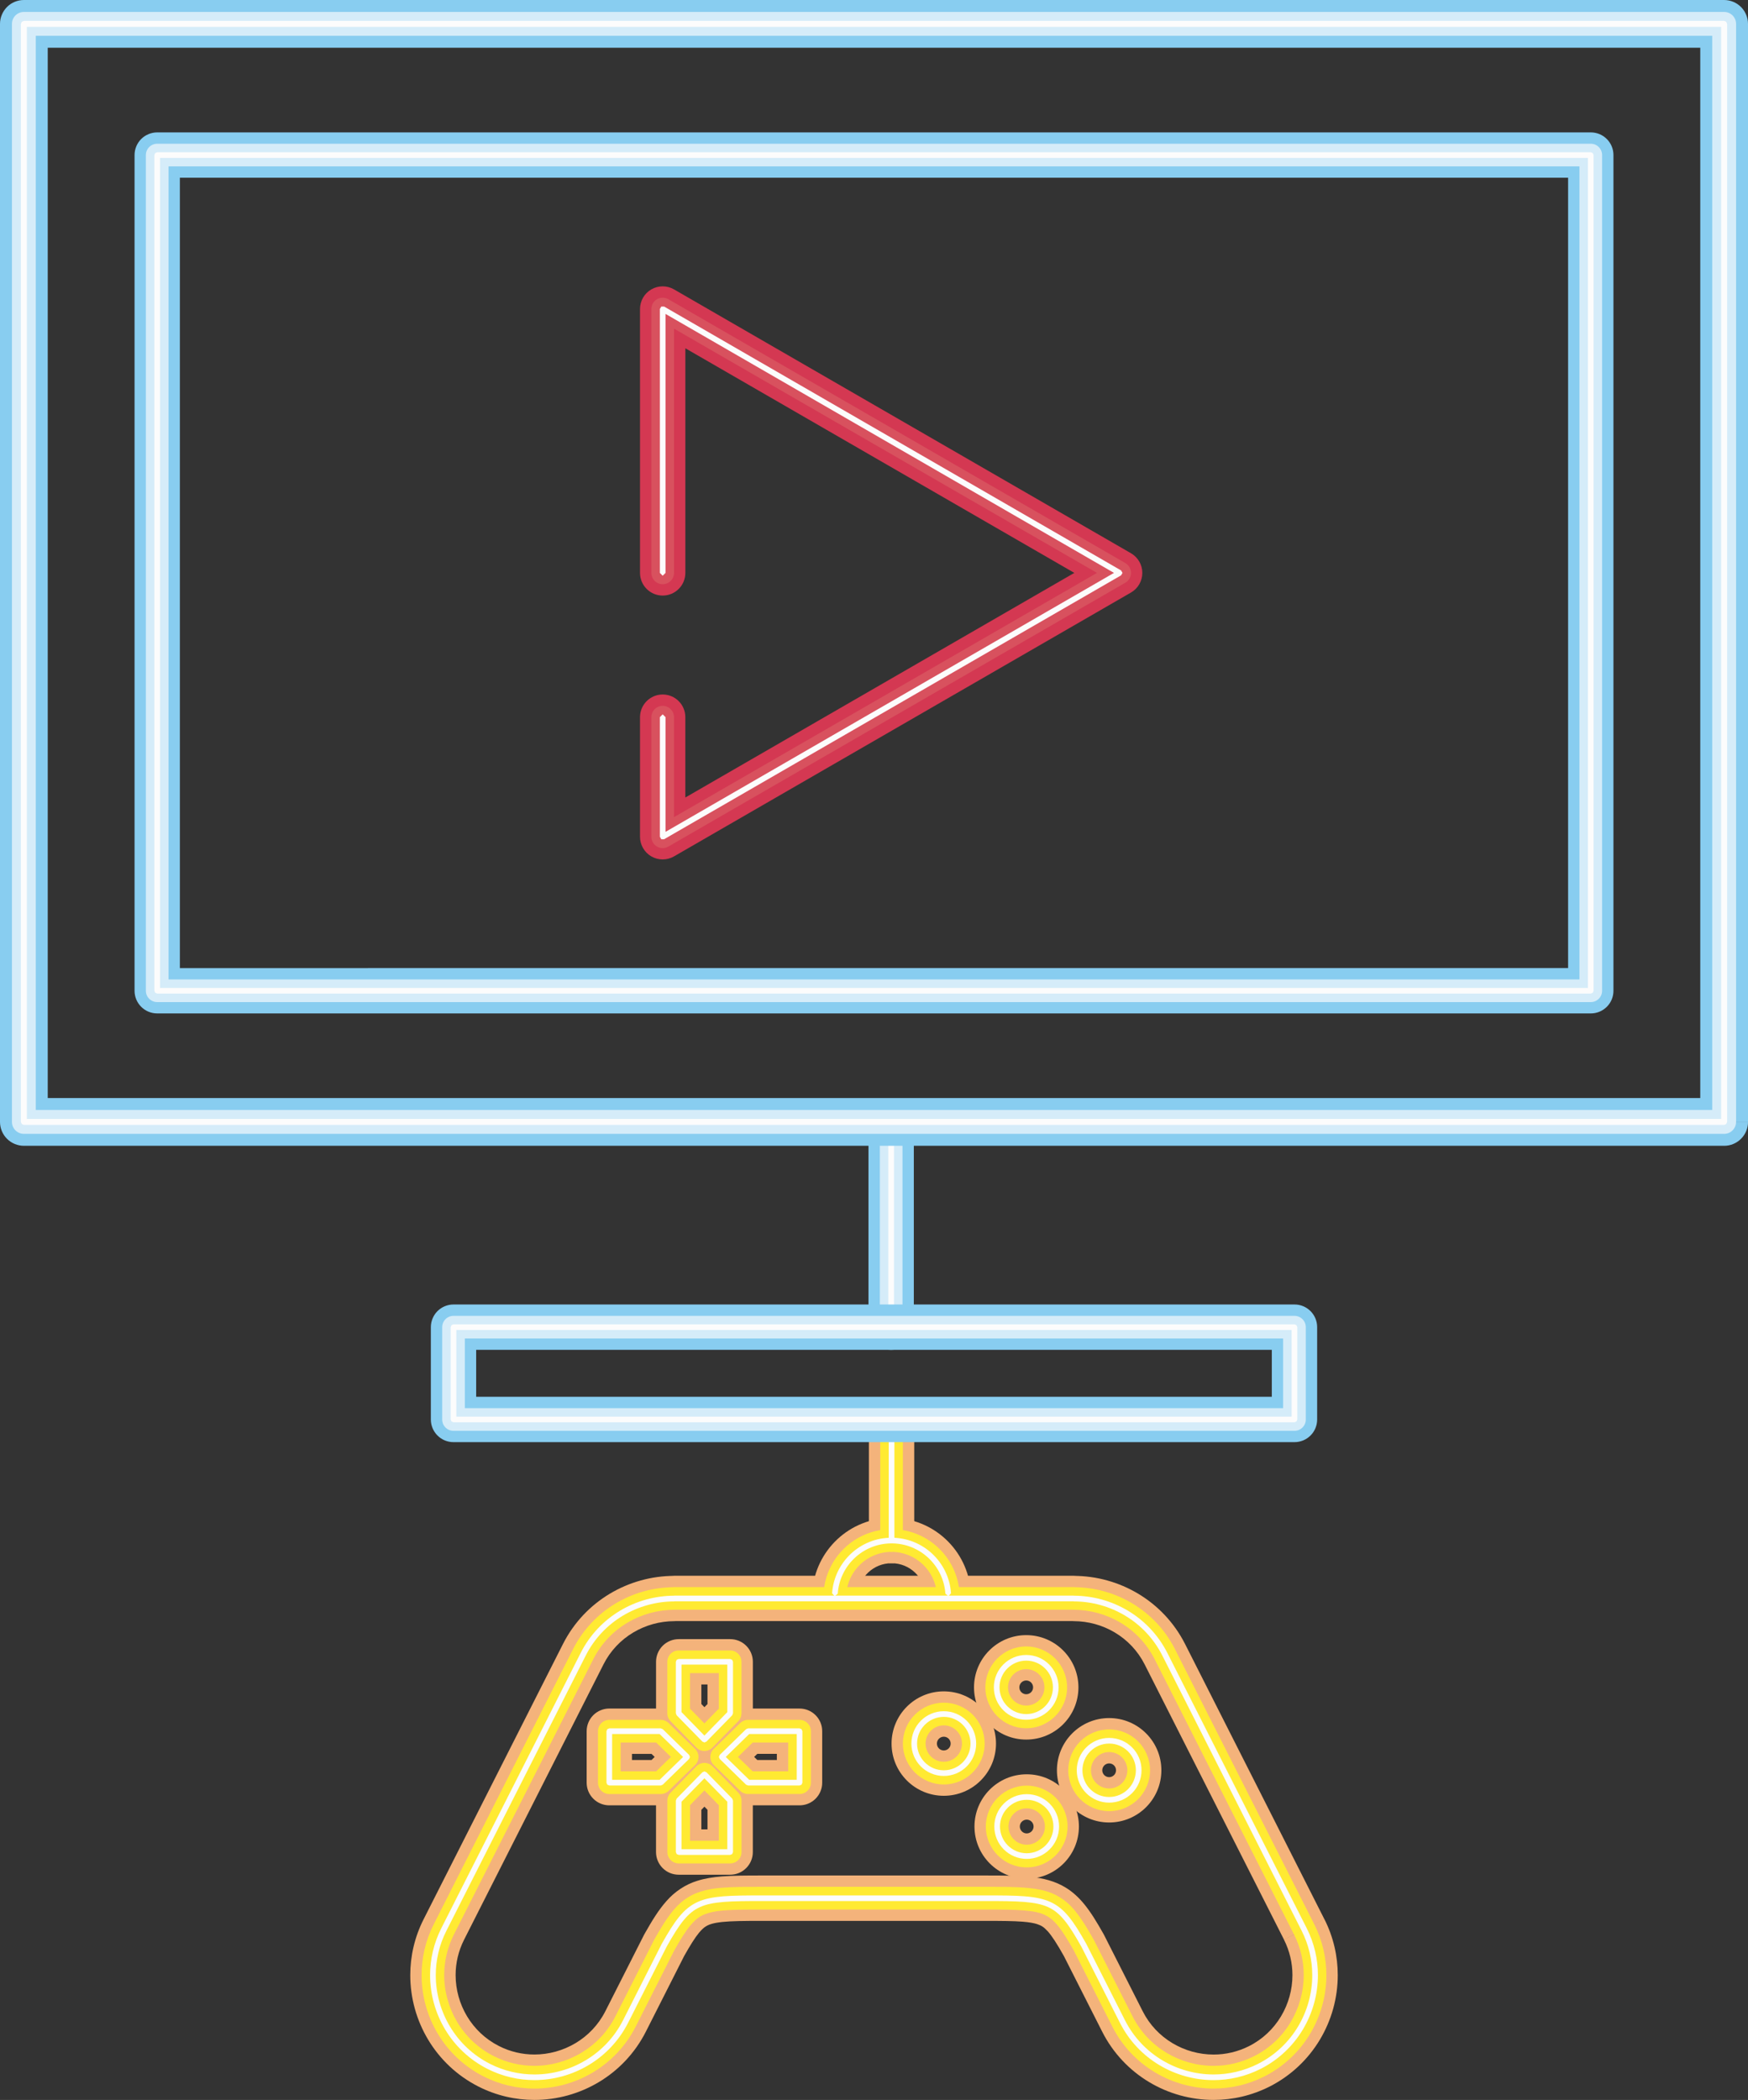 <svg xmlns="http://www.w3.org/2000/svg" width="899.13" height="1080" viewBox="0 0 899.13 1080"><rect x="0" y="0" width="899.13" height="1080" fill="#333333" stroke="none"/><g id="a"/><g id="b"><g id="c"><g id="d"><path d="M499.36 818.69c-1.48-21.26-19.13-38.03-40.76-38.04-21.64.02-39.29 16.78-40.77 38.04-.45 6.42 4.39 11.99 10.82 12.45 6.42.45 11.99-4.4 12.45-10.82.64-9.13 8.23-16.37 17.5-16.35 9.27-.02 16.86 7.22 17.5 16.35.45 6.42 6.02 11.27 12.44 10.82 6.42-.45 11.27-6.02 10.83-12.44h0z" fill="#f4b37b"/><path d="M446.94 740.78v51.52c0 6.44 5.21 11.66 11.66 11.66s11.66-5.22 11.66-11.66v-51.52c0-6.44-5.22-11.66-11.66-11.66s-11.66 5.22-11.66 11.66" fill="#f4b37b"/><path d="M670.83 992.32l10.4-5.27-71.67-141.55c-11.3-22.25-33.9-35-57.21-35.03l-.02 11.66h11.66v-.05c0-3.12-1.21-6.04-3.41-8.25-2.2-2.2-5.14-3.41-8.25-3.41h-205.52c-3.08.0-6.08 1.24-8.25 3.41-2.17 2.17-3.41 5.17-3.41 8.25v.05h11.66l-.02-11.66c-23.32.03-45.93 12.78-57.21 35.03l-71.67 141.55c-4.66 9.19-6.89 19.07-6.88 28.78-.01 23.37 12.82 46 35.09 57.3 9.19 4.66 19.07 6.87 28.77 6.87 23.38.0 45.99-12.83 57.3-35.07l19.85-39.2-10.4-5.27 10.16 5.72c3.21-5.72 5.72-9.7 7.7-12.09 1.5-1.81 2.57-2.72 3.63-3.38 1.54-.94 3.65-1.72 8.35-2.23 4.64-.5 11.46-.58 20.78-.57h114.61c8.28.0 14.59.05 19.15.42 3.43.27 5.81.72 7.43 1.24 2.39.84 3.34 1.42 5.48 3.69 2.06 2.27 4.81 6.48 8.41 12.92l10.17-5.72-10.41 5.27 19.85 39.19c11.29 22.26 33.92 35.09 57.3 35.08 9.7.0 19.57-2.22 28.77-6.86 22.28-11.31 35.1-33.94 35.09-57.32.0-9.7-2.21-19.58-6.86-28.77l-10.4 5.26-10.41 5.26c2.96 5.86 4.35 12.07 4.36 18.24-.01 14.94-8.21 29.38-22.3 36.5-5.88 2.96-12.08 4.35-18.25 4.35-14.93.0-29.38-8.2-36.49-22.3l-19.85-39.19-.24-.45c-3.45-6.11-6.43-11.07-9.99-15.43-2.66-3.25-5.76-6.19-9.42-8.44-5.53-3.42-11.69-4.91-18.16-5.58-6.54-.68-13.82-.69-23.22-.7h-114.61c-8.36.0-15.04.02-21.01.49-4.48.36-8.61.98-12.64 2.26-6.08 1.86-11.65 5.63-15.77 10.36-4.21 4.73-7.48 10.17-11.37 17.03l-.24.45-19.85 39.19c-7.12 14.08-21.57 22.28-36.49 22.29-6.18.0-12.38-1.39-18.23-4.35-14.11-7.13-22.3-21.57-22.31-36.49.0-6.17 1.4-12.37 4.37-18.24l71.68-141.55c7.09-14.06 21.49-22.21 36.44-22.25 6.44-.01 11.64-5.22 11.64-11.66v-.05h-11.66v11.66h205.52v-11.66h-11.66v.05c0 6.44 5.2 11.65 11.64 11.66 14.94.04 29.34 8.19 36.45 22.25l71.67 141.54 10.41-5.27z" fill="#f4b37b"/><path d="M375.58 881.15l-8.34-8.15-4.9 5.01-1.58-1.62v-10.07h3.16v14.83h11.67l-8.34-8.15 8.34 8.15h11.66v-26.48c0-3.12-1.21-6.04-3.41-8.25-2.2-2.2-5.14-3.41-8.25-3.41h-26.48c-3.08.0-6.08 1.24-8.25 3.41-2.17 2.17-3.41 5.17-3.41 8.25v26.48c0 3.03 1.2 5.99 3.32 8.15l13.24 13.55c2.21 2.26 5.18 3.51 8.34 3.51s6.12-1.25 8.34-3.51l13.24-13.55c2.14-2.2 3.32-5.08 3.32-8.15h-11.66z" fill="#f4b37b"/><path d="M349.1 926.04l8.34 8.15 4.9-5.02 1.58 1.62v10.06h-3.16v-14.82h-11.66l8.34 8.15-8.34-8.15h-11.66v26.48c0 3.11 1.21 6.04 3.41 8.25 2.2 2.2 5.13 3.41 8.25 3.41h26.48c3.11.0 6.04-1.21 8.25-3.42 2.2-2.2 3.41-5.13 3.41-8.24v-26.48c0-3.07-1.17-5.96-3.32-8.15l-13.24-13.55c-2.21-2.26-5.18-3.51-8.34-3.51s-6.14 1.25-8.34 3.51l-13.24 13.55c-2.12 2.16-3.32 5.12-3.32 8.15h11.66z" fill="#f4b37b"/><path d="M384.79 916.83l8.14-8.35-5.01-4.89 1.61-1.58h10.07v3.16h-14.82v11.66l8.14-8.35-8.14 8.35v11.66h26.48c3.11.0 6.04-1.21 8.25-3.41 2.2-2.2 3.41-5.13 3.41-8.24v-26.47c0-3.12-1.21-6.04-3.41-8.25-2.2-2.2-5.14-3.41-8.25-3.41h-26.48c-3.03.0-5.99 1.2-8.15 3.32l-13.56 13.24c-2.26 2.21-3.52 5.18-3.51 8.34.0 3.16 1.25 6.14 3.52 8.34l13.56 13.23c2.16 2.11 5.12 3.31 8.14 3.31v-11.66z" fill="#f4b37b"/><path d="M339.89 890.36l-8.15 8.34 5.01 4.9-1.61 1.57h-10.07v-3.15h14.82v-11.66l-8.15 8.34 8.15-8.34v-11.66h-26.47c-3.08.0-6.08 1.24-8.25 3.41-2.17 2.17-3.41 5.17-3.41 8.25v26.47c0 3.11 1.21 6.04 3.41 8.25 2.2 2.2 5.13 3.41 8.25 3.41h26.47c3.02.0 5.97-1.2 8.14-3.31l13.56-13.23c2.26-2.21 3.52-5.18 3.52-8.34.0-3.16-1.25-6.14-3.51-8.34l-13.56-13.24c-2.17-2.11-5.12-3.32-8.14-3.32v11.66z" fill="#f4b37b"/><path d="M500.66 896.73H489c0 1.95-1.58 3.53-3.54 3.53-1.95.0-3.53-1.58-3.54-3.53.0-1.95 1.59-3.53 3.54-3.54 1.96.0 3.54 1.58 3.54 3.54h23.32c0-14.85-12.03-26.86-26.86-26.86-14.83.0-26.85 12.01-26.86 26.86.0 14.84 12.03 26.85 26.86 26.85 14.83.0 26.86-12.01 26.86-26.85h-11.66z" fill="#f4b37b"/><path d="M543.06 867.82H531.4c0 1.95-1.59 3.53-3.53 3.53-1.95.0-3.53-1.59-3.54-3.53.0-1.97 1.59-3.54 3.54-3.55 1.95.0 3.53 1.58 3.53 3.55h23.32c0-14.83-12.01-26.86-26.85-26.87-14.85.0-26.86 12.04-26.86 26.87s12.01 26.85 26.86 26.85c14.84.0 26.85-12.03 26.85-26.85h-11.66z" fill="#f4b37b"/><path d="M543.31 939.38h-11.66c0 1.96-1.6 3.54-3.53 3.55-1.96.0-3.54-1.59-3.55-3.55.0-1.94 1.59-3.53 3.55-3.54 1.94.0 3.53 1.6 3.53 3.54h23.32c-.01-14.84-12.02-26.85-26.85-26.86-14.85.0-26.86 12.01-26.87 26.86.0 14.84 12.02 26.86 26.87 26.86 14.84.0 26.84-12.03 26.85-26.86h-11.66z" fill="#f4b37b"/><path d="M585.72 910.46h-11.66c0 1.95-1.58 3.53-3.54 3.53-1.95.0-3.53-1.58-3.54-3.53.0-1.95 1.59-3.53 3.54-3.54 1.96.0 3.54 1.58 3.54 3.54h23.32c0-14.85-12.03-26.86-26.86-26.86-14.83.0-26.85 12.01-26.86 26.86.0 14.85 12.03 26.85 26.86 26.85 14.83.0 26.86-12.01 26.86-26.85h-11.66z" fill="#f4b37b"/><path d="M493.55 819.09c-1.27-18.23-16.41-32.61-34.95-32.62-18.55.0-33.69 14.39-34.96 32.62-.23 3.21 2.2 6 5.41 6.23 3.21.22 6-2.2 6.23-5.41.85-12.16 10.95-21.78 23.32-21.77 12.36.0 22.46 9.61 23.32 21.77.22 3.21 3.01 5.64 6.22 5.42 3.21-.22 5.64-3.01 5.42-6.22h0z" fill="#ffea32"/><path d="M452.77 740.78v51.52c0 3.22 2.61 5.83 5.83 5.83s5.82-2.61 5.82-5.83v-51.52c0-3.22-2.61-5.83-5.82-5.83s-5.83 2.61-5.83 5.83" fill="#ffea32"/><path d="M670.83 992.32l5.2-2.64-71.67-141.55c-10.25-20.2-30.8-31.8-52.02-31.83v5.83h5.82v-.05c0-1.56-.6-3.02-1.71-4.12-1.1-1.1-2.57-1.71-4.12-1.71h-205.52c-1.54.0-3.04.62-4.13 1.71-1.08 1.08-1.7 2.59-1.7 4.12v.05h5.83v-5.83c-21.24.03-41.8 11.64-52.03 31.83l-71.67 141.55c-4.24 8.36-6.26 17.32-6.25 26.14.0 21.26 11.66 41.84 31.9 52.1 8.36 4.24 17.32 6.24 26.13 6.24 21.26.0 41.84-11.68 52.1-31.88l19.85-39.2-5.2-2.63 5.08 2.86c3.27-5.81 5.9-10.04 8.27-12.92 3.66-4.29 6.07-5.78 11.36-7.02 5.28-1.16 13.46-1.31 25.92-1.3h114.61c16.66-.07 25.5.36 30.4 2.72 2.51 1.16 4.48 2.7 6.87 5.6 2.37 2.88 5.01 7.11 8.27 12.92l5.08-2.86-5.2 2.63 19.85 39.19c10.24 20.22 30.82 31.89 52.09 31.88 8.82.0 17.77-2.01 26.14-6.24 20.22-10.26 31.89-30.84 31.88-52.11.0-8.82-2.01-17.78-6.24-26.14l-5.2 2.63-5.2 2.63c3.38 6.69 4.98 13.82 4.98 20.87.0 17.05-9.36 33.54-25.49 41.7-6.72 3.38-13.83 4.98-20.88 4.98-17.04.0-33.53-9.36-41.69-25.49l-19.85-39.19-.12-.23c-3.39-6.01-6.25-10.72-9.42-14.6-4.65-5.84-10.64-9.57-17.93-11.03-7.29-1.53-15.84-1.53-28.36-1.55h-114.61c-16.63.07-26.46-.08-35.22 3.75-4.32 1.94-7.94 4.97-11.07 8.82-3.17 3.87-6.03 8.59-9.43 14.6l-.12.23-19.85 39.19c-8.17 16.12-24.66 25.48-41.69 25.49-7.06.0-14.18-1.6-20.87-4.98-16.15-8.17-25.5-24.66-25.51-41.69.0-7.05 1.61-14.18 5-20.88l71.67-141.55c8.15-16.11 24.59-25.41 41.63-25.45 3.22.0 5.82-2.61 5.82-5.83v-.05h-5.82v5.83h205.52v-5.83h-5.83v.05c0 3.22 2.6 5.82 5.82 5.83 17.03.04 33.48 9.34 41.63 25.45l71.67 141.55 5.2-2.63z" fill="#ffea32"/><path d="M375.58 881.15l-4.17-4.08-9.08 9.28-7.42-7.59v-18.27h14.83v20.66h5.83l-4.17-4.08 4.17 4.08h5.82v-26.48c0-1.56-.6-3.02-1.7-4.12-1.1-1.1-2.57-1.71-4.12-1.71h-26.48c-1.54.0-3.04.62-4.13 1.71-1.08 1.08-1.71 2.58-1.71 4.12v26.48c0 1.51.6 2.99 1.66 4.07l13.24 13.55c1.1 1.13 2.59 1.75 4.17 1.75s3.06-.63 4.17-1.75l13.24-13.55c1.07-1.1 1.66-2.54 1.66-4.07h-5.82z" fill="#ffea32"/><path d="M349.1 926.04l4.17 4.07 9.07-9.28 7.42 7.59v18.27h-14.83v-20.65h-5.82l4.17 4.07-4.17-4.07h-5.83v26.48c0 1.55.6 3.02 1.71 4.12 1.1 1.1 2.57 1.71 4.13 1.71h26.48c1.55.0 3.02-.61 4.12-1.71 1.1-1.1 1.7-2.57 1.7-4.12v-26.48c0-1.54-.59-2.98-1.66-4.08l-13.24-13.55c-1.1-1.11-2.61-1.75-4.17-1.75s-3.08.64-4.17 1.75l-13.24 13.55c-1.06 1.08-1.66 2.56-1.66 4.08h5.83z" fill="#ffea32"/><path d="M384.79 916.83l4.07-4.17-9.28-9.06 7.58-7.41h18.28v14.81h-20.65v5.83l4.07-4.17-4.07 4.17v5.83h26.48c1.55.0 3.02-.61 4.12-1.71s1.71-2.57 1.71-4.12v-26.47c0-1.56-.6-3.02-1.71-4.12-1.1-1.1-2.57-1.71-4.12-1.71h-26.48c-1.52.0-3 .6-4.08 1.66l-13.56 13.24c-1.14 1.1-1.76 2.59-1.76 4.17s.62 3.06 1.76 4.17l13.56 13.23c1.08 1.06 2.56 1.66 4.08 1.66v-5.83z" fill="#ffea32"/><path d="M339.89 890.36l-4.07 4.17 9.28 9.07-7.59 7.41h-18.27v-14.82h20.65v-5.82l-4.07 4.17 4.07-4.17v-5.83h-26.47c-1.54.0-3.04.62-4.13 1.71-1.08 1.08-1.7 2.58-1.7 4.12v26.47c0 1.55.6 3.02 1.7 4.12 1.1 1.1 2.57 1.71 4.13 1.71h26.47c1.51.0 2.99-.6 4.07-1.66l13.56-13.23c1.13-1.1 1.76-2.59 1.76-4.17s-.63-3.07-1.76-4.17l-13.56-13.24c-1.08-1.06-2.56-1.66-4.07-1.66v5.83z" fill="#ffea32"/><path d="M500.66 896.73h-5.83c-.01 5.17-4.19 9.35-9.37 9.36-5.17-.01-9.36-4.19-9.37-9.36.01-5.18 4.2-9.36 9.37-9.37 5.18.01 9.36 4.19 9.37 9.37h11.66c0-11.63-9.42-21.03-21.03-21.03s-21.03 9.4-21.03 21.03 9.42 21.02 21.03 21.02 21.03-9.4 21.03-21.02h-5.82z" fill="#ffea32"/><path d="M543.06 867.82h-5.83c-.01 5.17-4.19 9.35-9.36 9.36-5.18-.01-9.36-4.2-9.37-9.36.01-5.18 4.19-9.37 9.37-9.38 5.17.01 9.35 4.19 9.36 9.38h11.66c0-11.62-9.4-21.04-21.02-21.04s-21.02 9.42-21.02 21.04 9.4 21.02 21.02 21.02c11.62.0 21.02-9.42 21.02-21.02h-5.82z" fill="#ffea32"/><path d="M543.31 939.38h-5.83c-.01 5.18-4.21 9.36-9.36 9.37-5.18-.01-9.37-4.2-9.38-9.37.01-5.16 4.2-9.36 9.38-9.37 5.16.01 9.35 4.2 9.36 9.37h11.66c0-11.61-9.41-21.02-21.02-21.02-11.62.0-21.04 9.41-21.04 21.02s9.42 21.03 21.04 21.03c11.61.0 21.02-9.42 21.02-21.03h-5.82z" fill="#ffea32"/><path d="M585.72 910.46h-5.83c-.01 5.17-4.19 9.35-9.37 9.36-5.17-.01-9.36-4.19-9.37-9.36.01-5.18 4.2-9.36 9.37-9.37 5.18.01 9.36 4.19 9.37 9.37h11.66c0-11.62-9.42-21.02-21.03-21.02s-21.03 9.4-21.03 21.02 9.42 21.02 21.03 21.02 21.03-9.4 21.03-21.02h-5.82z" fill="#ffea32"/><path d="M489.19 819.4c-1.11-15.95-14.36-28.55-30.59-28.55-16.23.0-29.48 12.6-30.59 28.55l1.35 1.56 1.56-1.35c1-14.44 12.99-25.84 27.68-25.84 14.68.0 26.67 11.4 27.68 25.84l1.55 1.36 1.36-1.56h0z" fill="#fcfcfc"/><path d="M457.14 740.78V792.31L458.6 793.76 460.06 792.31V740.78L458.6 739.33 457.14 740.78" fill="#fcfcfc"/><path d="M670.83 992.32l1.3-.66-71.67-141.55c-9.47-18.66-28.47-29.4-48.12-29.44v1.46h1.46v-.05l-.43-1.03-1.03-.43h-205.52l-1.03.43-.43 1.03v.05h1.46v-1.46c-19.67.03-38.68 10.77-48.13 29.44l-71.67 141.55c-3.92 7.74-5.79 16.01-5.79 24.17.0 19.68 10.8 38.72 29.5 48.2 7.73 3.92 16 5.77 24.16 5.77 19.68.0 38.72-10.81 48.2-29.48l19.85-39.19-1.3-.66 1.27.71c6.65-11.82 10.83-17.51 17.15-20.36 6.35-2.91 15.56-3.12 32.21-3.1h114.61c16.65-.02 25.85.2 32.2 3.1 6.33 2.85 10.51 8.54 17.15 20.36l1.28-.71-1.3.66 19.85 39.19c9.46 18.69 28.51 29.49 48.19 29.49 8.16.0 16.42-1.86 24.17-5.77 18.69-9.47 29.49-28.52 29.49-48.21.0-8.16-1.86-16.43-5.77-24.16l-1.3.66-1.3.66c3.7 7.32 5.45 15.13 5.45 22.85.0 18.63-10.22 36.65-27.88 45.6-7.34 3.7-15.15 5.46-22.86 5.46-18.63.0-36.65-10.22-45.59-27.89l-19.85-39.19-.03-.06c-6.67-11.83-11.16-18.25-18.49-21.58-7.32-3.28-16.77-3.35-33.41-3.36h-114.61c-16.64.02-26.09.08-33.41 3.36-7.33 3.34-11.83 9.75-18.5 21.58l-.03.06-19.85 39.19c-8.96 17.65-26.97 27.89-45.59 27.89-7.72.0-15.53-1.75-22.84-5.45-17.68-8.96-27.9-26.98-27.9-45.6.0-7.72 1.76-15.53 5.47-22.85l71.67-141.55c8.93-17.64 26.92-27.81 45.53-27.84l1.03-.43.43-1.03v-.05h-1.46v1.46h205.52v-1.46h-1.46v.05l1.46 1.46c18.6.03 36.59 10.2 45.53 27.84l71.67 141.55 1.3-.66z" fill="#fcfcfc"/><path d="M375.58 881.15 374.54 880.13 362.33 892.61 350.55 880.55V856.12H374.11L374.12 881.15H375.58L374.54 880.13 375.58 881.15H377.04V854.67L376.61 853.64 375.58 853.21H349.1L348.07 853.63 347.64 854.67V881.15L348.05 882.17 361.3 895.71 362.34 896.15 363.38 895.71 376.62 882.17 377.04 881.15H375.58z" fill="#fcfcfc"/><path d="M349.1 926.04 350.14 927.06 362.33 914.58 374.11 926.63V951.06H350.55V926.04H349.1L350.14 927.06 349.1 926.04H347.64V952.53L348.07 953.56 349.1 953.98H375.58L376.61 953.56 377.04 952.53V926.04L376.62 925.02 363.38 911.48 362.34 911.04 361.3 911.48 348.05 925.02 347.64 926.04H349.1z" fill="#fcfcfc"/><path d="M384.79 916.83 385.81 915.79 373.32 903.6 385.38 891.81H409.81V915.37H384.79V916.83L385.81 915.79 384.79 916.83V918.29H411.28L412.3 917.86 412.73 916.83V890.36L412.3 889.33 411.28 888.9H384.79L383.77 889.32 370.21 902.56 369.77 903.6 370.21 904.64 383.77 917.87 384.79 918.29V916.83z" fill="#fcfcfc"/><path d="M339.89 890.36 338.86 891.4 351.36 903.6 339.29 915.37H314.87V891.81L339.89 891.82V890.36L338.86 891.4 339.89 890.36V888.9H313.41L312.38 889.33 311.95 890.36V916.83L312.38 917.86 313.41 918.29H339.89L340.9 917.87 354.46 904.64 354.9 903.6 354.46 902.56 340.9 889.32 339.89 888.9V890.36z" fill="#fcfcfc"/><path d="M500.66 896.73h-1.46c-.01 7.59-6.15 13.72-13.74 13.74-7.59-.01-13.73-6.14-13.74-13.74.01-7.59 6.15-13.72 13.74-13.74 7.59.01 13.73 6.14 13.74 13.74h2.92c0-9.21-7.46-16.65-16.66-16.65s-16.66 7.45-16.66 16.65 7.46 16.65 16.66 16.65 16.66-7.45 16.66-16.65h-1.46z" fill="#fcfcfc"/><path d="M543.06 867.82h-1.46c-.01 7.58-6.14 13.72-13.73 13.74-7.6-.01-13.73-6.16-13.74-13.74.01-7.6 6.14-13.74 13.74-13.75 7.59.01 13.72 6.15 13.73 13.75h2.92c0-9.2-7.45-16.67-16.65-16.67s-16.66 7.46-16.66 16.67 7.45 16.65 16.66 16.65 16.65-7.46 16.65-16.65h-1.46z" fill="#fcfcfc"/><path d="M543.31 939.38h-1.46c-.01 7.59-6.15 13.73-13.73 13.75-7.6-.01-13.74-6.16-13.75-13.75.01-7.58 6.15-13.72 13.75-13.74 7.58.02 13.72 6.16 13.73 13.74h2.92c0-9.19-7.46-16.65-16.65-16.65-9.21.0-16.67 7.46-16.67 16.65s7.46 16.66 16.67 16.66 16.65-7.46 16.65-16.66h-1.46z" fill="#fcfcfc"/><path d="M585.72 910.46h-1.46c-.01 7.59-6.15 13.72-13.74 13.74-7.59-.01-13.73-6.14-13.74-13.74.01-7.59 6.15-13.72 13.74-13.74 7.59.01 13.73 6.14 13.74 13.74h2.92c0-9.21-7.46-16.65-16.66-16.65s-16.66 7.45-16.66 16.65 7.46 16.65 16.66 16.65 16.66-7.45 16.66-16.65h-1.46z" fill="#fcfcfc"/><path d="M446.73 577.01v105.55c0 6.44 5.22 11.66 11.66 11.66s11.66-5.22 11.66-11.66V577.01c0-6.44-5.22-11.66-11.66-11.66s-11.66 5.22-11.66 11.66" fill="#88cdf0"/><path d="M452.57 577.01v105.55c0 3.22 2.61 5.83 5.83 5.83s5.82-2.61 5.82-5.83V577.01c0-3.22-2.61-5.83-5.82-5.83s-5.83 2.61-5.83 5.83" fill="#d5ecf9"/><path d="M456.93 577.01V682.56L458.4 684.01 459.85 682.56V577.01L458.4 575.55 456.93 577.01" fill="#fcfcfc"/><path d="M665.85 730.04v-11.66H244.93v-24.16h409.26v35.82h11.66v0h11.66v-47.48c0-3.12-1.21-6.04-3.41-8.25-2.2-2.2-5.14-3.41-8.25-3.41H233.28c-3.08.0-6.08 1.24-8.25 3.41-2.17 2.17-3.41 5.17-3.41 8.25v47.48c0 3.11 1.21 6.04 3.41 8.25 2.2 2.2 5.13 3.41 8.25 3.41h432.57c3.11.0 6.04-1.21 8.25-3.41 2.2-2.2 3.41-5.13 3.41-8.24h-11.66z" fill="#88cdf0"/><path d="M665.85 730.04v-5.83H239.1v-35.82h420.91v41.66h5.84v0h5.82v-47.48c0-1.56-.6-3.02-1.71-4.12-1.1-1.1-2.57-1.71-4.12-1.71H233.28c-1.54.0-3.04.62-4.13 1.71-1.08 1.08-1.7 2.59-1.7 4.12v47.48c0 1.56.6 3.02 1.7 4.12 1.1 1.1 2.57 1.71 4.13 1.71h432.57c1.55.0 3.02-.61 4.12-1.71s1.71-2.57 1.71-4.12h-5.82z" fill="#d5ecf9"/><path d="M665.85 730.04V728.58H234.73V684.01H664.38L664.39 730.04H665.85V728.58 730.04H667.3V682.56L666.88 681.53 665.85 681.1H233.28L232.24 681.52 231.81 682.56V730.04L232.24 731.07 233.28 731.49H665.85L666.88 731.07 667.3 730.04H665.85z" fill="#fcfcfc"/><path d="M886.86 577.01v-12.28H24.55V24.54H874.58V577.01h12.28v0h12.27V12.28c0-3.23-1.31-6.39-3.6-8.68-2.28-2.29-5.45-3.6-8.68-3.6H12.28C9.04.0 5.88 1.31 3.6 3.6S0 9.04.0 12.28V577.01c0 3.23 1.31 6.39 3.6 8.68 2.29 2.29 5.45 3.6 8.68 3.6H886.86c3.27.0 6.36-1.28 8.68-3.6 2.32-2.32 3.6-5.4 3.6-8.67h-12.27z" fill="#88cdf0"/><path d="M818.26 509.55v-11.66H92.52V91.41H806.6V509.55h11.66v0h11.66V79.75c0-3.12-1.21-6.04-3.41-8.25-2.2-2.2-5.14-3.41-8.25-3.41H80.87c-3.08.0-6.08 1.24-8.25 3.41-2.17 2.17-3.41 5.17-3.41 8.25v429.8c0 3.11 1.21 6.04 3.41 8.25 2.2 2.2 5.13 3.41 8.25 3.41H818.26c3.11.0 6.04-1.21 8.25-3.41 2.2-2.2 3.41-5.13 3.41-8.24h-11.66z" fill="#88cdf0"/><path d="M886.86 577.01v-6.14H18.41V18.41H880.72v558.6h6.14v0H893V12.28c0-1.62-.66-3.2-1.8-4.34-1.14-1.14-2.72-1.8-4.33-1.8H12.28c-1.62.0-3.2.66-4.34 1.8-1.15 1.14-1.8 2.72-1.8 4.34V577.01c0 1.62.66 3.2 1.8 4.34 1.15 1.14 2.72 1.8 4.34 1.8H886.86c1.64.0 3.18-.64 4.33-1.8 1.16-1.16 1.8-2.7 1.8-4.34h-6.14z" fill="#d5ecf9"/><path d="M818.26 509.55v-5.83H86.69V85.57H812.43V509.55h5.83v0h5.82V79.75c0-1.56-.6-3.02-1.7-4.12-1.1-1.1-2.57-1.71-4.12-1.71H80.87c-1.54.0-3.04.62-4.13 1.71-1.08 1.08-1.71 2.58-1.71 4.12v429.8c0 1.55.6 3.02 1.71 4.12 1.1 1.1 2.57 1.71 4.13 1.71H818.26c1.55.0 3.02-.61 4.12-1.71 1.1-1.1 1.7-2.57 1.7-4.12h-5.82z" fill="#d5ecf9"/><path d="M886.86 577.01V575.47H13.81V13.81H885.32v563.2H886.86V575.47 577.01H888.39V12.28L887.94 11.19 886.86 10.74H12.28L11.19 11.19 10.74 12.28V577.01L11.19 578.09 12.28 578.54H886.86L887.94 578.09 888.39 577.01H886.86z" fill="#fcfcfc"/><path d="M818.26 509.55V508.09H82.32V81.2H816.79L816.8 509.55H818.26V508.09 509.55H819.71V79.75L819.29 78.72 818.26 78.29H80.87L79.83 78.72 79.4 79.75v429.8L79.83 510.58 80.87 511H818.26L819.29 510.58 819.71 509.55H818.26z" fill="#fcfcfc"/><path d="M329.21 368.83v61.52c0 4.17 2.22 8.01 5.82 10.1 3.61 2.08 8.05 2.08 11.66.0l235.06-135.71c3.61-2.08 5.83-5.93 5.83-10.1s-2.22-8.02-5.83-10.1l-235.06-135.71c-3.61-2.08-8.05-2.08-11.66.0-3.61 2.08-5.82 5.93-5.82 10.1v135.71c0 6.44 5.22 11.66 11.66 11.66s11.66-5.22 11.66-11.66V179.12l200.08 115.52-200.09 115.52v-41.32c0-6.44-5.22-11.66-11.65-11.66s-11.66 5.22-11.66 11.66h0z" fill="#d43852"/><path d="M335.04 368.83v61.52c0 2.08 1.11 4.01 2.91 5.05 1.81 1.04 4.03 1.04 5.83.0l235.07-135.71c1.8-1.04 2.91-2.97 2.91-5.05s-1.11-4.01-2.91-5.05l-235.07-135.71c-1.81-1.04-4.03-1.04-5.83.0-1.81 1.04-2.91 2.96-2.91 5.05v135.71c0 3.22 2.61 5.83 5.83 5.83s5.83-2.61 5.83-5.83v-125.62l217.57 125.62-217.58 125.62v-51.42c0-3.22-2.61-5.82-5.82-5.82s-5.82 2.61-5.82 5.82h0z" fill="#d8515e"/><path d="M339.41 368.83V430.35L340.14 431.62H341.6L576.66 295.9 577.39 294.64 576.66 293.38 341.6 157.66H340.14L339.41 158.93V294.64L340.87 296.1 342.33 294.64V161.45L573.01 294.64 342.33 427.82V368.83L340.87 367.38 339.41 368.83v0z" fill="#fcfcfc"/></g></g></g></svg>